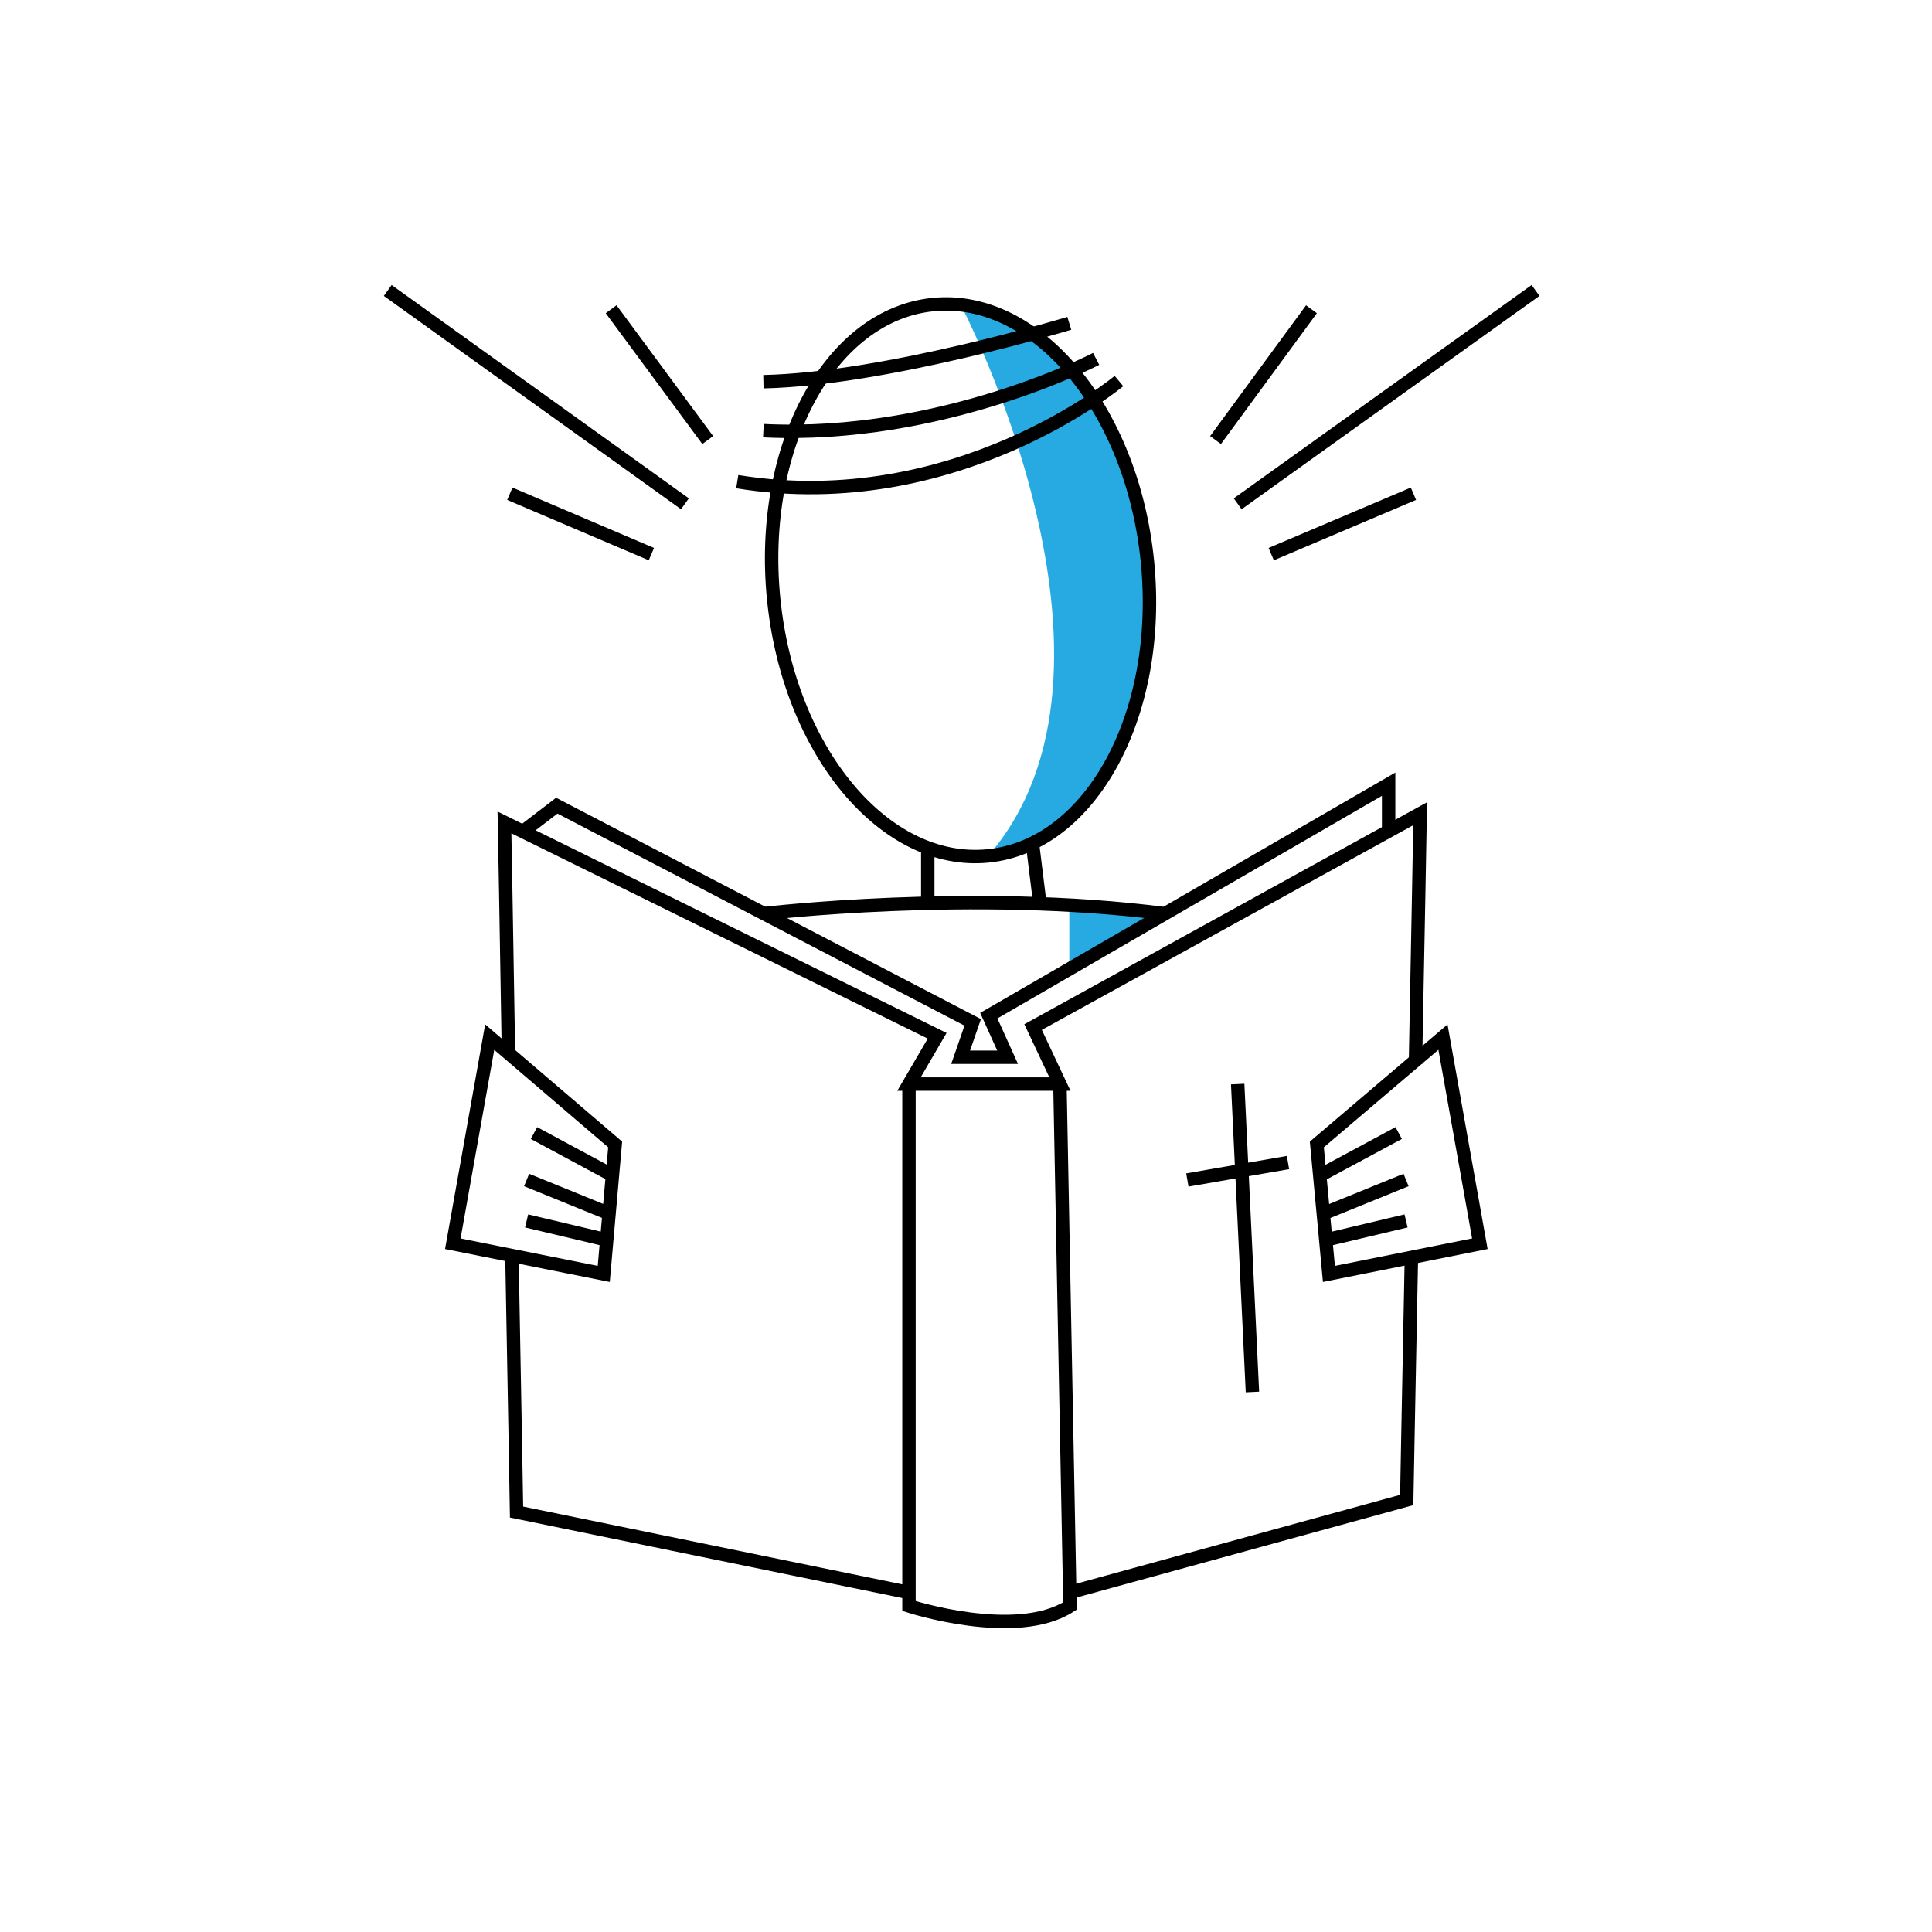 <svg version="1" xmlns="http://www.w3.org/2000/svg" width="288" height="288"><path d="M143.2 45.4s28.4 54.2 4.1 82.2c0 0 9-2.3 12.1-5.7s17.3-21 10.1-46.8-22.2-29.7-26.3-29.7zm16.2 90v9l14.2-8.2z" fill="#27AAE1"/><g fill="none" stroke="#000" stroke-width="2" stroke-miterlimit="10"><ellipse transform="matrix(.995 -.099 .099 .995 -7.86 14.607)" cx="143.2" cy="86.5" rx="28" ry="41.3"/><path d="M159.4 48.2s-27.3 8.3-45.6 8.7m49.6-3.4s-23 12-49.6 10.7m53-7.4s-24.3 20.3-56.9 15m28.4 54.6v8.2m15.6-8.9l1.1 8.9m-41.2 1.6s31.2-3.7 59.8 0"/><path d="M211 158.6c.4-20.2.7-37.3.7-37.3L154 153.1l4 8.5h-22.5l4.2-7.2-64.5-31.8s.3 15.7.6 34.7"/><path d="M77.9 124l5.1-3.9 62 32.3-1.8 5.2h7l-2.8-6.2 59.6-34.5v7.1m-71.5 37.6v77.8s16 5.2 24 0l-1.5-77.8m-81.7 25c.4 20.9.7 38.8.7 38.8l58.5 12"/><path d="M159.4 237.4l50.3-13.8s.3-16.5.7-36.3M73 154.6l18.7 16-1.7 19.3-22.5-4.5zm18.3 20.6l-11.7-6.3m10.7 11.8l-11.8-4.8m0 6.1l11.8 2.8"/><path d="M215.1 154.6l-18.8 16 1.8 19.3 22.5-4.5zm-18.3 20.6l11.7-6.3m-10.7 11.8l11.8-4.8m0 6.1l-11.8 2.8m-13.3-23.2l2.2 45.9m-9.7-31.6l15-2.6M105.5 65.6L91.1 46.1m11 29L57.8 43.3m39.3 39.3l-21.1-9m105.2-8l14.3-19.5m-11 29l44.4-31.8m-39.4 39.3l21.2-9"/></g></svg>